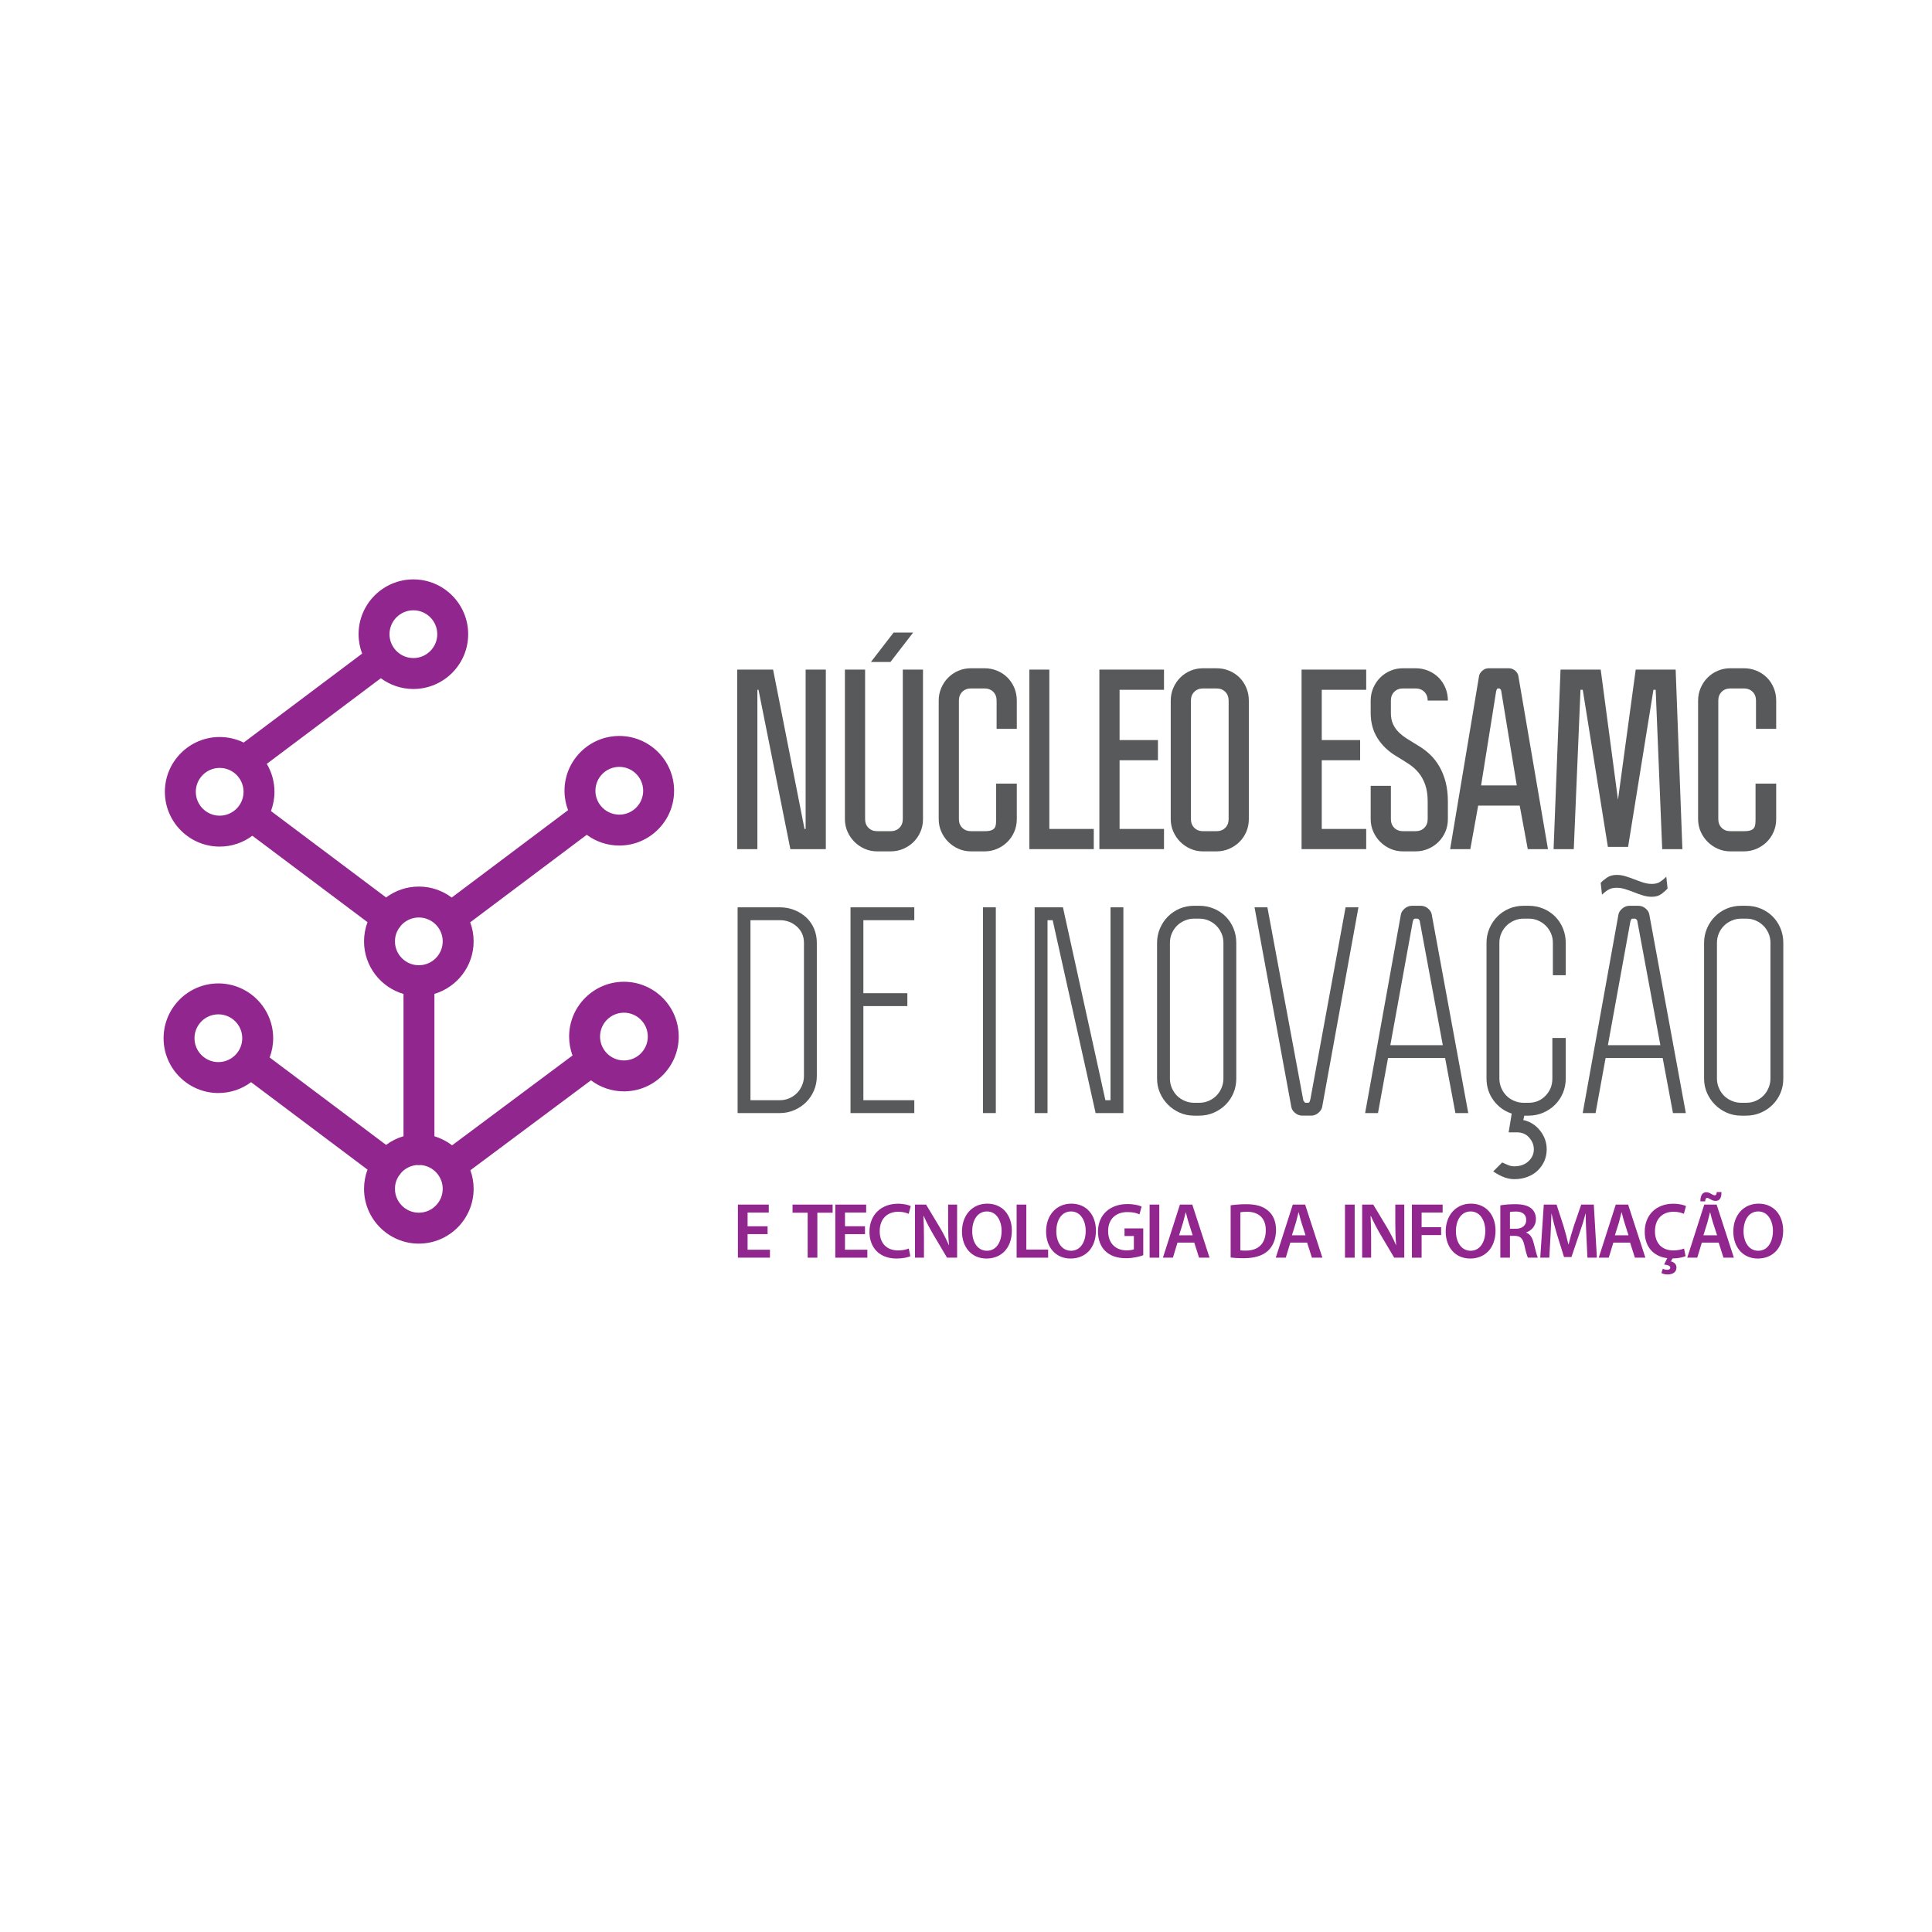 <?xml version="1.0" encoding="UTF-8" standalone="no"?>
<svg
   xmlns:dc="http://purl.org/dc/elements/1.1/"
   xmlns:cc="http://creativecommons.org/ns#"
   xmlns:rdf="http://www.w3.org/1999/02/22-rdf-syntax-ns#"
   xmlns:svg="http://www.w3.org/2000/svg"
   xmlns="http://www.w3.org/2000/svg"
   viewBox="0 0 755.907 755.907"
   height="755.907"
   width="755.907"
   xml:space="preserve"
   id="svg2"
   version="1.1"><defs
     id="defs6"><clipPath
       id="clipPath18"
       clipPathUnits="userSpaceOnUse"><path
         id="path16"
         d="M 0,566.93 H 566.93 V 0 H 0 Z" /></clipPath></defs><g
     transform="matrix(1.333,0,0,-1.333,0,755.907)"
     id="g10"><g
       id="g12"><g
         clip-path="url(#clipPath18)"
         id="g14"><g
           transform="translate(183.132,278.908)"
           id="g20"><path
             id="path22"
             style="fill:#91268f;fill-opacity:1;fill-rule:nonzero;stroke:none"
             d="m 0,0 c -8.869,0 -16.084,-7.215 -16.084,-16.084 0,-1.953 0.351,-3.826 0.991,-5.559 l -35.342,-26.36 c -1.536,1.177 -3.289,2.083 -5.187,2.648 v 41.798 c 6.646,1.976 11.508,8.138 11.508,15.417 0,1.965 -0.356,3.849 -1.005,5.592 l 34.203,25.684 c 2.673,-1.981 5.98,-3.156 9.556,-3.156 8.868,0 16.084,7.215 16.084,16.084 0,8.868 -7.216,16.084 -16.084,16.084 -8.869,0 -16.084,-7.216 -16.084,-16.084 0,-2.006 0.372,-3.924 1.045,-5.696 L -50.552,24.721 c -2.689,2.022 -6.03,3.222 -9.646,3.222 -3.599,0 -6.927,-1.188 -9.61,-3.194 l -33.79,25.359 c 0.662,1.759 1.028,3.663 1.028,5.651 0,2.993 -0.825,5.797 -2.255,8.2 l 33.47,25.135 c 2.674,-1.983 5.98,-3.157 9.557,-3.157 8.868,0 16.084,7.215 16.084,16.084 0,8.869 -7.216,16.084 -16.084,16.084 -8.869,0 -16.084,-7.215 -16.084,-16.084 0,-2.005 0.372,-3.924 1.045,-5.696 l -34.772,-26.111 c -2.129,1.042 -4.52,1.629 -7.046,1.629 -8.868,0 -16.083,-7.215 -16.083,-16.084 0,-8.869 7.215,-16.084 16.083,-16.084 3.594,0 6.916,1.185 9.597,3.185 L -75.26,17.495 c -0.659,-1.755 -1.022,-3.653 -1.022,-5.635 0,-7.307 4.9,-13.488 11.585,-15.439 v -41.755 c -1.864,-0.544 -3.591,-1.413 -5.109,-2.548 l -34.173,25.661 c 0.662,1.76 1.027,3.664 1.027,5.654 0,8.867 -7.215,16.083 -16.084,16.083 -8.868,0 -16.084,-7.216 -16.084,-16.083 0,-8.87 7.216,-16.086 16.084,-16.086 3.594,0 6.915,1.185 9.596,3.184 l 34.18,-25.667 c -0.659,-1.755 -1.022,-3.654 -1.022,-5.636 0,-8.87 7.215,-16.084 16.084,-16.084 8.869,0 16.084,7.214 16.084,16.084 0,1.913 -0.338,3.749 -0.954,5.452 l 35.393,26.397 c 2.694,-2.036 6.046,-3.245 9.675,-3.245 8.869,0 16.084,7.215 16.084,16.084 C 16.084,-7.215 8.869,0 0,0 m -1.36,63.073 c 3.865,0 7.009,-3.144 7.009,-7.009 0,-3.865 -3.144,-7.009 -7.009,-7.009 -2.215,0 -4.191,1.033 -5.476,2.642 -0.028,0.039 -0.051,0.079 -0.08,0.118 -0.038,0.05 -0.08,0.095 -0.12,0.144 -0.838,1.155 -1.333,2.572 -1.333,4.105 0,3.865 3.144,7.009 7.009,7.009 m -60.438,45.957 c 3.865,0 7.009,-3.144 7.009,-7.009 0,-3.864 -3.144,-7.009 -7.009,-7.009 -2.214,0 -4.189,1.032 -5.474,2.639 -0.028,0.04 -0.052,0.082 -0.082,0.121 -0.039,0.052 -0.082,0.098 -0.122,0.147 -0.836,1.154 -1.331,2.571 -1.331,4.102 0,3.865 3.144,7.009 7.009,7.009 m -63.865,-53.271 c 0,3.865 3.144,7.009 7.008,7.009 1.652,0 3.172,-0.576 4.371,-1.536 0.03,-0.025 0.061,-0.048 0.091,-0.072 1.555,-1.286 2.548,-3.23 2.548,-5.401 0,-3.865 -3.145,-7.009 -7.01,-7.009 -3.864,0 -7.008,3.144 -7.008,7.009 M -67.207,11.86 c 0,1.377 0.401,2.661 1.09,3.745 0.128,0.134 0.25,0.276 0.364,0.428 0.11,0.146 0.207,0.298 0.296,0.453 1.286,1.459 3.166,2.382 5.259,2.382 3.865,0 7.009,-3.144 7.009,-7.008 0,-3.865 -3.144,-7.009 -7.009,-7.009 -3.865,0 -7.009,3.144 -7.009,7.009 m -58.838,-28.427 c 0,3.864 3.145,7.007 7.009,7.007 3.865,0 7.009,-3.143 7.009,-7.007 0,-3.866 -3.144,-7.011 -7.009,-7.011 -3.864,0 -7.009,3.145 -7.009,7.011 m 65.847,-51.215 c -3.865,0 -7.009,3.144 -7.009,7.01 0,1.376 0.401,2.662 1.09,3.747 0.128,0.131 0.25,0.273 0.364,0.425 0.109,0.146 0.206,0.298 0.296,0.454 1.161,1.318 2.81,2.198 4.662,2.355 0.208,-0.029 0.419,-0.05 0.635,-0.05 0.208,0 0.41,0.019 0.61,0.046 3.562,-0.328 6.361,-3.332 6.361,-6.977 0,-3.866 -3.144,-7.01 -7.009,-7.01 M 0,-23.093 c -3.865,0 -7.009,3.144 -7.009,7.009 0,3.865 3.144,7.009 7.009,7.009 3.865,0 7.009,-3.144 7.009,-7.009 0,-3.865 -3.144,-7.009 -7.009,-7.009" /></g><g
           transform="translate(225.3,204.835)"
           id="g24"><path
             id="path26"
             style="fill:#91268f;fill-opacity:1;fill-rule:nonzero;stroke:none"
             d="M 0,0 H -5.872 V -4.576 H 0.693 V -6.911 H -8.714 V 8.669 H 0.347 V 6.334 H -5.872 V 2.312 l 5.872,0 z" /></g><g
           transform="translate(237.062,211.122)"
           id="g28"><path
             id="path30"
             style="fill:#91268f;fill-opacity:1;fill-rule:nonzero;stroke:none"
             d="M 0,0 H -4.438 V 2.382 H 7.328 V 0 H 2.844 V -13.198 H 0 Z" /></g><g
           transform="translate(253.888,204.835)"
           id="g32"><path
             id="path34"
             style="fill:#91268f;fill-opacity:1;fill-rule:nonzero;stroke:none"
             d="M 0,0 H -5.872 V -4.576 H 0.693 V -6.911 H -8.715 V 8.669 H 0.347 V 6.334 H -5.872 V 2.312 l 5.872,0 z" /></g><g
           transform="translate(267.201,198.364)"
           id="g36"><path
             id="path38"
             style="fill:#91268f;fill-opacity:1;fill-rule:nonzero;stroke:none"
             d="m 0,0 c -0.671,-0.323 -2.15,-0.693 -4.045,-0.693 -4.947,0 -7.953,3.096 -7.953,7.858 0,5.133 3.583,8.23 8.346,8.23 1.872,0 3.189,-0.394 3.767,-0.694 l -0.601,-2.265 c -0.74,0.324 -1.78,0.601 -3.051,0.601 -3.167,0 -5.455,-1.987 -5.455,-5.732 0,-3.446 1.988,-5.618 5.432,-5.618 1.133,0 2.334,0.232 3.097,0.555 z" /></g><g
           transform="translate(268.561,197.924)"
           id="g40"><path
             id="path42"
             style="fill:#91268f;fill-opacity:1;fill-rule:nonzero;stroke:none"
             d="M 0,0 V 15.58 H 3.259 L 7.282,8.899 C 8.299,7.167 9.224,5.362 9.939,3.675 H 9.986 C 9.778,5.755 9.732,7.767 9.732,10.148 v 5.432 h 2.635 L 12.367,0 H 9.408 L 5.34,6.864 C 4.346,8.576 3.329,10.472 2.566,12.229 L 2.474,12.205 C 2.589,10.193 2.636,8.137 2.636,5.571 V 0 Z" /></g><g
           transform="translate(296.99,205.876)"
           id="g44"><path
             id="path46"
             style="fill:#91268f;fill-opacity:1;fill-rule:nonzero;stroke:none"
             d="m 0,0 c 0,-5.224 -3.167,-8.206 -7.442,-8.206 -4.416,0 -7.19,3.375 -7.19,7.928 0,4.808 3.028,8.183 7.42,8.183 C -2.682,7.905 0,4.46 0,0 m -11.627,-0.208 c 0,-3.189 1.595,-5.71 4.322,-5.71 2.751,0 4.301,2.566 4.301,5.826 0,2.935 -1.457,5.709 -4.301,5.709 -2.82,0 -4.322,-2.612 -4.322,-5.825" /></g><g
           transform="translate(298.397,213.504)"
           id="g48"><path
             id="path50"
             style="fill:#91268f;fill-opacity:1;fill-rule:nonzero;stroke:none"
             d="M 0,0 H 2.844 V -13.199 H 9.246 V -15.58 H 0 Z" /></g><g
           transform="translate(321.673,205.876)"
           id="g52"><path
             id="path54"
             style="fill:#91268f;fill-opacity:1;fill-rule:nonzero;stroke:none"
             d="m 0,0 c 0,-5.224 -3.167,-8.206 -7.442,-8.206 -4.416,0 -7.19,3.375 -7.19,7.928 0,4.808 3.028,8.183 7.42,8.183 C -2.681,7.905 0,4.46 0,0 m -11.627,-0.208 c 0,-3.189 1.595,-5.71 4.322,-5.71 2.751,0 4.301,2.566 4.301,5.826 0,2.935 -1.457,5.709 -4.301,5.709 -2.82,0 -4.322,-2.612 -4.322,-5.825" /></g><g
           transform="translate(335.562,198.641)"
           id="g56"><path
             id="path58"
             style="fill:#91268f;fill-opacity:1;fill-rule:nonzero;stroke:none"
             d="m 0,0 c -0.994,-0.37 -2.935,-0.879 -4.993,-0.879 -2.635,0 -4.646,0.671 -6.124,2.081 -1.388,1.318 -2.173,3.375 -2.173,5.732 0.022,4.948 3.513,8.09 8.667,8.09 1.919,0 3.421,-0.391 4.138,-0.739 l -0.623,-2.288 c -0.857,0.393 -1.897,0.671 -3.538,0.671 -3.329,0 -5.663,-1.965 -5.663,-5.595 0,-3.536 2.172,-5.64 5.408,-5.64 1.04,0 1.78,0.138 2.15,0.3 v 3.908 h -2.75 V 7.883 H 0 Z" /></g><path
           id="path60"
           style="fill:#91268f;fill-opacity:1;fill-rule:nonzero;stroke:none"
           d="m 340.273,197.924 h -2.843 v 15.58 h 2.843 z" /><g
           transform="translate(345.612,202.339)"
           id="g62"><path
             id="path64"
             style="fill:#91268f;fill-opacity:1;fill-rule:nonzero;stroke:none"
             d="m 0,0 -1.341,-4.415 h -2.934 l 4.991,15.58 h 3.63 L 9.408,-4.415 H 6.334 L 4.924,0 Z M 4.461,2.149 3.235,5.986 C 2.936,6.935 2.683,7.997 2.449,8.899 H 2.404 C 2.173,7.997 1.919,6.91 1.665,5.986 L 0.463,2.149 Z" /></g><g
           transform="translate(361.215,213.295)"
           id="g66"><path
             id="path68"
             style="fill:#91268f;fill-opacity:1;fill-rule:nonzero;stroke:none"
             d="m 0,0 c 1.271,0.186 2.843,0.325 4.53,0.325 2.913,0 4.901,-0.601 6.334,-1.804 1.526,-1.224 2.451,-3.097 2.451,-5.732 0,-2.798 -0.948,-4.854 -2.427,-6.194 -1.55,-1.411 -4.023,-2.128 -7.051,-2.128 -1.641,0 -2.889,0.093 -3.837,0.209 z m 2.843,-13.222 c 0.393,-0.069 0.994,-0.069 1.572,-0.069 3.698,-0.023 5.895,2.035 5.895,5.986 0.023,3.422 -1.966,5.411 -5.525,5.411 -0.902,0 -1.525,-0.07 -1.942,-0.163 z" /></g><g
           transform="translate(378.733,202.339)"
           id="g70"><path
             id="path72"
             style="fill:#91268f;fill-opacity:1;fill-rule:nonzero;stroke:none"
             d="m 0,0 -1.341,-4.415 h -2.934 l 4.991,15.58 h 3.63 L 9.409,-4.415 H 6.334 L 4.924,0 Z M 4.461,2.149 3.236,5.986 C 2.936,6.935 2.683,7.997 2.45,8.899 H 2.404 C 2.173,7.997 1.919,6.91 1.665,5.986 L 0.463,2.149 Z" /></g><path
           id="path74"
           style="fill:#91268f;fill-opacity:1;fill-rule:nonzero;stroke:none"
           d="m 397.617,197.924 h -2.843 v 15.58 h 2.843 z" /><g
           transform="translate(399.813,197.924)"
           id="g76"><path
             id="path78"
             style="fill:#91268f;fill-opacity:1;fill-rule:nonzero;stroke:none"
             d="M 0,0 V 15.58 H 3.259 L 7.28,8.899 C 8.297,7.167 9.223,5.362 9.939,3.675 H 9.985 C 9.776,5.755 9.73,7.767 9.73,10.148 v 5.432 h 2.636 V 0 H 9.407 L 5.338,6.864 C 4.346,8.576 3.328,10.472 2.565,12.229 L 2.473,12.205 C 2.588,10.193 2.635,8.137 2.635,5.571 V 0 Z" /></g><g
           transform="translate(414.419,213.504)"
           id="g80"><path
             id="path82"
             style="fill:#91268f;fill-opacity:1;fill-rule:nonzero;stroke:none"
             d="M 0,0 H 9.015 V -2.335 H 2.843 V -6.634 H 8.575 V -8.945 H 2.843 V -15.58 H 0 Z" /></g><g
           transform="translate(438.963,205.876)"
           id="g84"><path
             id="path86"
             style="fill:#91268f;fill-opacity:1;fill-rule:nonzero;stroke:none"
             d="m 0,0 c 0,-5.224 -3.167,-8.206 -7.443,-8.206 -4.415,0 -7.189,3.375 -7.189,7.928 0,4.808 3.029,8.183 7.421,8.183 C -2.682,7.905 0,4.46 0,0 m -11.627,-0.208 c 0,-3.189 1.595,-5.71 4.323,-5.71 2.751,0 4.299,2.566 4.299,5.826 0,2.935 -1.456,5.709 -4.299,5.709 -2.819,0 -4.323,-2.612 -4.323,-5.825" /></g><g
           transform="translate(440.372,213.274)"
           id="g88"><path
             id="path90"
             style="fill:#91268f;fill-opacity:1;fill-rule:nonzero;stroke:none"
             d="m 0,0 c 1.086,0.208 2.657,0.347 4.299,0.347 2.242,0 3.745,-0.37 4.807,-1.249 0.857,-0.716 1.341,-1.803 1.341,-3.145 0,-2.01 -1.364,-3.373 -2.843,-3.883 v -0.069 c 1.132,-0.416 1.803,-1.502 2.172,-3.006 0.51,-1.941 0.926,-3.744 1.226,-4.345 H 8.091 c -0.234,0.462 -0.626,1.734 -1.042,3.676 -0.462,2.034 -1.178,2.682 -2.796,2.728 H 2.819 v -6.404 l -2.819,0 z m 2.819,-6.866 h 1.687 c 1.919,0 3.098,1.017 3.098,2.565 0,1.689 -1.179,2.496 -3.028,2.496 -0.901,0 -1.479,-0.068 -1.757,-0.137 z" /></g><g
           transform="translate(465.634,204.282)"
           id="g92"><path
             id="path94"
             style="fill:#91268f;fill-opacity:1;fill-rule:nonzero;stroke:none"
             d="M 0,0 C -0.093,2.01 -0.208,4.438 -0.185,6.541 H -0.254 C -0.764,4.645 -1.409,2.542 -2.103,0.577 l -2.289,-6.75 h -2.173 l -2.081,6.657 c -0.6,1.989 -1.155,4.115 -1.571,6.057 h -0.046 c -0.07,-2.034 -0.162,-4.508 -0.277,-6.634 l -0.348,-6.264 h -2.658 l 1.04,15.58 h 3.745 l 2.034,-6.264 c 0.555,-1.826 1.04,-3.676 1.433,-5.41 h 0.069 c 0.417,1.687 0.95,3.607 1.55,5.432 l 2.15,6.242 H 2.173 L 3.075,-6.357 H 0.301 Z" /></g><g
           transform="translate(473.535,202.339)"
           id="g96"><path
             id="path98"
             style="fill:#91268f;fill-opacity:1;fill-rule:nonzero;stroke:none"
             d="m 0,0 -1.341,-4.415 h -2.935 l 4.992,15.58 h 3.63 L 9.408,-4.415 H 6.333 L 4.924,0 Z M 4.461,2.149 3.235,5.986 C 2.935,6.935 2.682,7.997 2.45,8.899 H 2.404 C 2.173,7.997 1.918,6.91 1.664,5.986 L 0.463,2.149 Z" /></g><g
           transform="translate(494.752,198.387)"
           id="g100"><path
             id="path102"
             style="fill:#91268f;fill-opacity:1;fill-rule:nonzero;stroke:none"
             d="M 0,0 C -0.647,-0.323 -2.011,-0.67 -3.837,-0.693 L -4.322,-1.55 c 0.855,-0.185 1.641,-0.786 1.641,-1.803 0,-1.501 -1.318,-2.035 -2.59,-2.035 -0.647,0 -1.34,0.141 -1.826,0.417 l 0.416,1.272 c 0.325,-0.209 0.832,-0.323 1.272,-0.323 0.485,0 0.902,0.184 0.902,0.647 0,0.509 -0.625,0.786 -1.805,0.9 l 0.925,1.872 c -4.136,0.51 -6.61,3.399 -6.61,7.745 0,5.132 3.583,8.229 8.345,8.229 1.872,0 3.191,-0.392 3.768,-0.693 l -0.625,-2.266 c -0.716,0.323 -1.757,0.603 -3.027,0.603 -3.168,0 -5.455,-1.99 -5.455,-5.734 0,-3.445 1.986,-5.618 5.408,-5.618 1.155,0 2.358,0.233 3.122,0.556 z" /></g><g
           transform="translate(499.511,202.339)"
           id="g104"><path
             id="path106"
             style="fill:#91268f;fill-opacity:1;fill-rule:nonzero;stroke:none"
             d="m 0,0 -1.341,-4.415 h -2.935 l 4.992,15.58 h 3.63 L 9.408,-4.415 H 6.357 L 4.947,0 Z m -0.417,12.112 c -0.046,1.711 0.626,2.682 1.688,2.682 0.579,0 0.995,-0.207 1.434,-0.462 0.393,-0.23 0.739,-0.438 1.064,-0.438 0.369,0 0.553,0.183 0.623,0.947 h 1.364 c 0.046,-1.78 -0.555,-2.59 -1.711,-2.59 -0.555,0 -1.017,0.185 -1.455,0.439 -0.441,0.231 -0.718,0.44 -1.041,0.44 -0.323,0 -0.532,-0.369 -0.579,-1.018 z M 4.484,2.149 3.235,5.986 C 2.936,6.935 2.682,7.997 2.449,8.899 H 2.404 C 2.173,7.997 1.919,6.91 1.664,5.986 L 0.463,2.149 Z" /></g><g
           transform="translate(523.386,205.876)"
           id="g108"><path
             id="path110"
             style="fill:#91268f;fill-opacity:1;fill-rule:nonzero;stroke:none"
             d="m 0,0 c 0,-5.224 -3.166,-8.206 -7.443,-8.206 -4.415,0 -7.189,3.375 -7.189,7.928 0,4.808 3.029,8.183 7.421,8.183 C -2.682,7.905 0,4.46 0,0 m -11.627,-0.208 c 0,-3.189 1.595,-5.71 4.323,-5.71 2.749,0 4.299,2.566 4.299,5.826 0,2.935 -1.456,5.709 -4.299,5.709 -2.819,0 -4.323,-2.612 -4.323,-5.825" /></g><g
           transform="translate(231.986,317.838)"
           id="g112"><path
             id="path114"
             style="fill:#58595b;fill-opacity:1;fill-rule:nonzero;stroke:none"
             d="M 0,0 -9.353,46.767 H -9.682 V 0 h -5.929 V 52.695 H -5.072 L 4.15,5.928 h 0.329 v 46.767 h 5.929 L 10.408,0 Z" /></g><g
           transform="translate(264.986,370.534)"
           id="g116"><path
             id="path118"
             style="fill:#58595b;fill-opacity:1;fill-rule:nonzero;stroke:none"
             d="m 0,0 h 5.928 v -43.869 c 0,-1.318 -0.242,-2.548 -0.724,-3.688 C 4.72,-48.699 4.051,-49.698 3.195,-50.555 2.339,-51.41 1.328,-52.092 0.165,-52.596 -1,-53.101 -2.24,-53.353 -3.557,-53.353 h -3.952 c -1.318,0 -2.547,0.252 -3.689,0.757 -1.142,0.504 -2.14,1.186 -2.997,2.041 -0.856,0.857 -1.538,1.856 -2.042,2.998 -0.505,1.14 -0.757,2.37 -0.757,3.688 V 0 h 5.928 v -43.869 c 0,-1.053 0.329,-1.91 0.988,-2.568 0.659,-0.66 1.515,-0.988 2.569,-0.988 h 3.952 c 1.054,0 1.91,0.328 2.569,0.988 0.659,0.658 0.988,1.515 0.988,2.568 z m -3.623,2.239 h -5.73 l 6.653,8.629 h 5.73 z" /></g><g
           transform="translate(292.519,337.072)"
           id="g120"><path
             id="path122"
             style="fill:#58595b;fill-opacity:1;fill-rule:nonzero;stroke:none"
             d="m 0,0 h 5.928 v -10.408 c 0,-1.317 -0.242,-2.547 -0.726,-3.688 C 4.72,-15.238 4.051,-16.236 3.193,-17.093 2.338,-17.949 1.326,-18.63 0.163,-19.134 -1,-19.639 -2.24,-19.892 -3.558,-19.892 H -7.51 c -1.318,0 -2.547,0.253 -3.688,0.758 -1.142,0.504 -2.141,1.185 -2.997,2.041 -0.857,0.857 -1.538,1.855 -2.042,2.997 -0.506,1.141 -0.758,2.371 -0.758,3.688 v 34.779 c 0,1.318 0.252,2.558 0.758,3.721 0.504,1.163 1.185,2.175 2.042,3.03 0.856,0.857 1.855,1.526 2.997,2.01 1.141,0.483 2.37,0.725 3.688,0.725 h 3.952 c 1.318,0 2.558,-0.242 3.721,-0.725 1.163,-0.484 2.175,-1.153 3.03,-2.01 0.858,-0.855 1.527,-1.867 2.009,-3.03 0.484,-1.163 0.726,-2.403 0.726,-3.721 v -8.3 H 0 v 8.3 c 0,1.054 -0.33,1.91 -0.988,2.569 -0.659,0.659 -1.517,0.989 -2.57,0.989 H -7.51 c -1.053,0 -1.909,-0.33 -2.569,-0.989 -0.658,-0.659 -0.987,-1.515 -0.987,-2.569 v -34.779 c 0,-1.053 0.329,-1.91 0.987,-2.568 0.66,-0.659 1.516,-0.988 2.569,-0.988 h 3.952 c 0.878,0 1.547,0.088 2.009,0.263 0.461,0.176 0.791,0.418 0.988,0.725 0.199,0.306 0.319,0.68 0.363,1.12 0.044,0.438 0.065,0.922 0.065,1.448 l 0,10.408 z" /></g><g
           transform="translate(307.996,323.766)"
           id="g124"><path
             id="path126"
             style="fill:#58595b;fill-opacity:1;fill-rule:nonzero;stroke:none"
             d="M 0,0 H 13.042 V -5.928 H -5.863 V 46.767 H 0 Z" /></g><g
           transform="translate(328.612,364.605)"
           id="g128"><path
             id="path130"
             style="fill:#58595b;fill-opacity:1;fill-rule:nonzero;stroke:none"
             d="m 0,0 v -14.755 h 11.263 v -5.928 H 0 v -20.156 h 13.041 v -5.928 H -5.929 V 5.928 h 18.97 V 0 Z" /></g><g
           transform="translate(366.551,326.664)"
           id="g132"><path
             id="path134"
             style="fill:#58595b;fill-opacity:1;fill-rule:nonzero;stroke:none"
             d="M 0,0 C 0,-1.318 -0.24,-2.547 -0.723,-3.688 -1.207,-4.83 -1.876,-5.829 -2.732,-6.686 -3.589,-7.541 -4.6,-8.223 -5.763,-8.727 -6.928,-9.232 -8.168,-9.484 -9.483,-9.484 h -3.953 c -1.318,0 -2.547,0.252 -3.69,0.757 -1.142,0.504 -2.14,1.186 -2.996,2.041 -0.857,0.857 -1.538,1.856 -2.042,2.998 -0.505,1.141 -0.758,2.37 -0.758,3.688 v 34.779 c 0,1.317 0.253,2.558 0.758,3.721 0.504,1.163 1.185,2.174 2.042,3.03 0.856,0.857 1.854,1.525 2.996,2.009 1.143,0.483 2.372,0.725 3.69,0.725 h 3.953 c 1.315,0 2.555,-0.242 3.72,-0.725 1.163,-0.484 2.174,-1.152 3.031,-2.009 0.856,-0.856 1.525,-1.867 2.009,-3.03 C -0.24,37.337 0,36.096 0,34.779 Z m -5.928,34.779 c 0,1.053 -0.328,1.91 -0.988,2.568 -0.657,0.66 -1.515,0.989 -2.567,0.989 h -3.953 c -1.054,0 -1.91,-0.329 -2.57,-0.989 -0.658,-0.658 -0.988,-1.515 -0.988,-2.568 V 0 c 0,-1.053 0.33,-1.91 0.988,-2.568 0.66,-0.66 1.516,-0.988 2.57,-0.988 h 3.953 c 1.052,0 1.91,0.328 2.567,0.988 0.66,0.658 0.988,1.515 0.988,2.568 z" /></g><g
           transform="translate(387.958,364.605)"
           id="g136"><path
             id="path138"
             style="fill:#58595b;fill-opacity:1;fill-rule:nonzero;stroke:none"
             d="m 0,0 v -14.755 h 11.263 v -5.928 H 0 v -20.156 h 13.043 v -5.928 H -5.928 V 5.928 H 13.043 V 0 Z" /></g><g
           transform="translate(424.977,326.664)"
           id="g140"><path
             id="path142"
             style="fill:#58595b;fill-opacity:1;fill-rule:nonzero;stroke:none"
             d="M 0,0 C 0,-1.318 -0.242,-2.547 -0.725,-3.688 -1.209,-4.83 -1.878,-5.829 -2.733,-6.686 -3.59,-7.541 -4.601,-8.223 -5.764,-8.727 -6.928,-9.232 -8.168,-9.484 -9.485,-9.484 h -3.69 c -1.317,0 -2.547,0.252 -3.688,0.757 -1.142,0.504 -2.14,1.186 -2.997,2.041 -0.856,0.857 -1.537,1.856 -2.04,2.998 -0.508,1.141 -0.759,2.37 -0.759,3.688 v 9.75 h 5.929 V 0 c 0,-1.053 0.328,-1.91 0.987,-2.568 0.658,-0.66 1.515,-0.988 2.568,-0.988 h 3.69 c 1.053,0 1.91,0.328 2.568,0.988 0.659,0.658 0.988,1.515 0.988,2.568 v 5.072 c 0,1.976 -0.241,3.645 -0.724,5.006 -0.484,1.361 -1.131,2.537 -1.944,3.525 -0.812,0.987 -1.79,1.853 -2.931,2.6 -1.142,0.748 -2.369,1.516 -3.688,2.307 -2.329,1.404 -4.15,3.161 -5.467,5.269 -1.318,2.107 -1.976,4.567 -1.976,7.377 v 3.623 c 0,1.317 0.251,2.558 0.759,3.721 0.503,1.163 1.184,2.174 2.04,3.03 0.857,0.857 1.855,1.525 2.997,2.009 1.141,0.483 2.371,0.725 3.688,0.725 h 3.69 c 1.317,0 2.557,-0.242 3.721,-0.725 1.163,-0.484 2.174,-1.152 3.031,-2.009 0.855,-0.856 1.524,-1.867 2.008,-3.03 C -0.242,37.337 0,36.096 0,34.779 h -5.929 c 0,1.053 -0.329,1.91 -0.988,2.568 -0.658,0.66 -1.515,0.989 -2.568,0.989 h -3.69 c -1.053,0 -1.91,-0.329 -2.568,-0.989 -0.659,-0.658 -0.987,-1.515 -0.987,-2.568 v -3.623 c 0,-1.23 0.197,-2.295 0.592,-3.195 0.395,-0.9 0.955,-1.712 1.68,-2.437 0.723,-0.724 1.58,-1.395 2.568,-2.008 0.988,-0.617 2.053,-1.275 3.195,-1.977 1.273,-0.747 2.437,-1.625 3.49,-2.634 1.056,-1.011 1.966,-2.185 2.735,-3.525 0.767,-1.339 1.371,-2.854 1.811,-4.545 C -0.221,9.145 0,7.223 0,5.072 Z" /></g><g
           transform="translate(448.425,317.838)"
           id="g144"><path
             id="path146"
             style="fill:#58595b;fill-opacity:1;fill-rule:nonzero;stroke:none"
             d="M 0,0 -2.371,12.778 H -14.557 L -16.862,0 h -5.929 l 8.498,50.85 c 0.087,0.528 0.404,1.031 0.955,1.515 0.548,0.483 1.175,0.725 1.877,0.725 h 5.862 c 0.702,0 1.328,-0.23 1.877,-0.692 0.549,-0.46 0.867,-0.977 0.955,-1.548 L 5.928,0 Z m -7.773,46.305 c 0,0.176 -0.044,0.33 -0.131,0.462 -0.176,0.263 -0.352,0.395 -0.528,0.395 h -0.196 c -0.266,0 -0.429,-0.111 -0.495,-0.329 -0.065,-0.22 -0.122,-0.396 -0.165,-0.528 l -4.413,-27.599 h 10.472 z" /></g><g
           transform="translate(491.832,370.534)"
           id="g148"><path
             id="path150"
             style="fill:#58595b;fill-opacity:1;fill-rule:nonzero;stroke:none"
             d="m 0,0 1.976,-52.695 h -5.928 l -1.91,46.767 h -0.659 l -7.444,-46.109 h -5.929 l -7.376,46.109 h -0.66 l -1.974,-46.767 h -5.928 L -33.791,0 h 11.79 L -16.929,-38.204 -11.726,0 Z" /></g><g
           transform="translate(515.411,337.072)"
           id="g152"><path
             id="path154"
             style="fill:#58595b;fill-opacity:1;fill-rule:nonzero;stroke:none"
             d="m 0,0 h 5.929 v -10.408 c 0,-1.317 -0.242,-2.547 -0.725,-3.688 -0.483,-1.142 -1.151,-2.14 -2.009,-2.997 -0.855,-0.856 -1.867,-1.537 -3.03,-2.041 -1.165,-0.505 -2.404,-0.758 -3.721,-0.758 h -3.953 c -1.316,0 -2.547,0.253 -3.688,0.758 -1.143,0.504 -2.141,1.185 -2.996,2.041 -0.858,0.857 -1.538,1.855 -2.042,2.997 -0.505,1.141 -0.758,2.371 -0.758,3.688 v 34.779 c 0,1.318 0.253,2.558 0.758,3.721 0.504,1.163 1.184,2.175 2.042,3.03 0.855,0.857 1.853,1.526 2.996,2.01 1.141,0.483 2.372,0.725 3.688,0.725 h 3.953 c 1.317,0 2.556,-0.242 3.721,-0.725 1.163,-0.484 2.175,-1.153 3.03,-2.01 0.858,-0.855 1.526,-1.867 2.009,-3.03 0.483,-1.163 0.725,-2.403 0.725,-3.721 v -8.3 H 0 v 8.3 c 0,1.054 -0.327,1.91 -0.987,2.569 -0.659,0.659 -1.516,0.989 -2.569,0.989 h -3.953 c -1.054,0 -1.91,-0.33 -2.568,-0.989 -0.658,-0.659 -0.988,-1.515 -0.988,-2.569 v -34.779 c 0,-1.053 0.33,-1.91 0.988,-2.568 0.658,-0.659 1.514,-0.988 2.568,-0.988 h 3.953 c 0.878,0 1.548,0.088 2.008,0.263 0.462,0.176 0.79,0.418 0.988,0.725 0.199,0.306 0.319,0.68 0.364,1.12 0.043,0.438 0.065,0.922 0.065,1.448 l 0,10.408 z" /></g><g
           transform="translate(216.5,300.76)"
           id="g156"><path
             id="path158"
             style="fill:#58595b;fill-opacity:1;fill-rule:nonzero;stroke:none"
             d="m 0,0 h 12.38 c 1.51,0 2.931,-0.264 4.265,-0.793 1.333,-0.528 2.491,-1.245 3.472,-2.152 0.982,-0.905 1.748,-2 2.303,-3.283 0.553,-1.283 0.83,-2.68 0.83,-4.19 V -49.52 c 0,-1.51 -0.277,-2.92 -0.83,-4.228 -0.555,-1.309 -1.321,-2.453 -2.303,-3.435 -0.981,-0.981 -2.139,-1.762 -3.472,-2.339 -1.334,-0.579 -2.755,-0.869 -4.265,-0.869 H 0 Z m 3.775,-3.774 v -52.842 h 8.605 c 1.006,0 1.936,0.188 2.793,0.566 0.855,0.377 1.597,0.88 2.227,1.51 0.629,0.628 1.132,1.383 1.51,2.265 0.377,0.879 0.566,1.798 0.566,2.755 v 39.102 c 0,1.913 -0.692,3.497 -2.076,4.756 -1.385,1.257 -3.058,1.888 -5.02,1.888 z" /></g><g
           transform="translate(253.414,296.985)"
           id="g160"><path
             id="path162"
             style="fill:#58595b;fill-opacity:1;fill-rule:nonzero;stroke:none"
             d="m 0,0 v -21.439 h 12.908 v -3.775 H 0 v -27.628 h 14.946 v -3.774 H -3.775 V 3.774 H 14.946 V 0 Z" /></g><path
           id="path164"
           style="fill:#58595b;fill-opacity:1;fill-rule:nonzero;stroke:none"
           d="m 292.288,240.369 h -3.775 v 60.391 h 3.775 z" /><g
           transform="translate(321.578,240.369)"
           id="g166"><path
             id="path168"
             style="fill:#58595b;fill-opacity:1;fill-rule:nonzero;stroke:none"
             d="m 0,0 -12.606,56.616 h -1.51 V 0 h -3.776 v 60.391 h 8.305 L 2.869,3.773 h 1.51 V 60.391 H 8.151 V 0 Z" /></g><g
           transform="translate(362.867,250.485)"
           id="g170"><path
             id="path172"
             style="fill:#58595b;fill-opacity:1;fill-rule:nonzero;stroke:none"
             d="m 0,0 c 0,-1.51 -0.276,-2.92 -0.829,-4.229 -0.556,-1.308 -1.322,-2.453 -2.303,-3.434 -0.981,-0.981 -2.139,-1.762 -3.472,-2.339 -1.335,-0.578 -2.756,-0.869 -4.265,-0.869 h -1.51 c -1.511,0 -2.919,0.291 -4.227,0.869 -1.31,0.577 -2.454,1.358 -3.435,2.339 -0.981,0.981 -1.763,2.126 -2.34,3.434 -0.58,1.309 -0.869,2.719 -0.869,4.229 v 39.857 c 0,1.509 0.289,2.931 0.869,4.265 0.577,1.333 1.359,2.491 2.34,3.472 0.981,0.981 2.125,1.748 3.435,2.303 1.308,0.553 2.716,0.83 4.227,0.83 h 1.51 c 1.509,0 2.93,-0.277 4.265,-0.83 1.333,-0.555 2.491,-1.322 3.472,-2.303 0.981,-0.981 1.747,-2.139 2.303,-3.472 C -0.276,42.788 0,41.366 0,39.857 Z m -3.773,39.857 c 0,1.006 -0.19,1.937 -0.567,2.793 -0.379,0.855 -0.882,1.597 -1.51,2.227 -0.63,0.629 -1.373,1.133 -2.226,1.509 -0.858,0.379 -1.787,0.567 -2.793,0.567 h -1.51 c -0.957,0 -1.875,-0.188 -2.757,-0.567 -0.88,-0.376 -1.635,-0.88 -2.263,-1.509 -0.63,-0.63 -1.132,-1.372 -1.51,-2.227 -0.377,-0.856 -0.568,-1.787 -0.568,-2.793 V 0 c 0,-0.958 0.191,-1.876 0.568,-2.755 0.378,-0.882 0.88,-1.637 1.51,-2.265 0.628,-0.63 1.383,-1.132 2.263,-1.51 0.882,-0.378 1.8,-0.566 2.757,-0.566 h 1.51 c 1.006,0 1.935,0.188 2.793,0.566 0.853,0.378 1.596,0.88 2.226,1.51 0.628,0.628 1.131,1.383 1.51,2.265 0.377,0.879 0.567,1.797 0.567,2.755 z" /></g><g
           transform="translate(394.949,300.76)"
           id="g174"><path
             id="path176"
             style="fill:#58595b;fill-opacity:1;fill-rule:nonzero;stroke:none"
             d="M 0,0 H 3.775 L -6.869,-58.579 c -0.102,-0.604 -0.465,-1.182 -1.095,-1.736 -0.629,-0.553 -1.347,-0.831 -2.15,-0.831 h -2.568 c -0.804,0 -1.522,0.265 -2.152,0.793 -0.629,0.529 -0.994,1.119 -1.093,1.774 L -26.722,0 h 3.775 l 10.492,-56.39 c 0,-0.15 0.05,-0.302 0.15,-0.452 0.101,-0.102 0.191,-0.215 0.265,-0.341 0.075,-0.125 0.189,-0.188 0.34,-0.188 h 0.604 c 0.301,0 0.492,0.124 0.566,0.377 0.075,0.251 0.138,0.454 0.189,0.604 z" /></g><g
           transform="translate(427.183,240.369)"
           id="g178"><path
             id="path180"
             style="fill:#58595b;fill-opacity:1;fill-rule:nonzero;stroke:none"
             d="M 0,0 -3.021,16.153 H -19.778 L -22.722,0 h -3.774 l 10.493,58.275 c 0.1,0.605 0.464,1.183 1.095,1.738 0.628,0.552 1.345,0.83 2.15,0.83 h 2.567 c 0.805,0 1.522,-0.264 2.151,-0.794 0.63,-0.528 0.993,-1.119 1.095,-1.774 L 3.774,0 Z m -19.099,19.928 h 15.4 l -6.718,36.159 c 0,0.201 -0.051,0.376 -0.152,0.529 -0.202,0.301 -0.403,0.452 -0.603,0.452 h -0.604 c -0.302,0 -0.491,-0.127 -0.567,-0.378 -0.074,-0.252 -0.138,-0.453 -0.188,-0.603 z" /></g><g
           transform="translate(440.921,225.875)"
           id="g182"><path
             id="path184"
             style="fill:#58595b;fill-opacity:1;fill-rule:nonzero;stroke:none"
             d="m 0,0 c 0.856,-0.401 1.521,-0.69 2,-0.869 0.479,-0.175 0.993,-0.264 1.548,-0.264 1.711,0 3.095,0.491 4.151,1.473 1.058,0.981 1.586,2.151 1.586,3.511 0,1.257 -0.453,2.403 -1.358,3.434 C 7.021,8.317 5.838,8.832 4.378,8.832 h -2.49 l 0.905,5.511 c -2.164,0.704 -3.938,1.987 -5.321,3.849 -1.385,1.862 -2.076,4.001 -2.076,6.417 v 39.857 c 0,1.51 0.289,2.932 0.868,4.265 0.579,1.333 1.359,2.491 2.34,3.472 0.981,0.982 2.125,1.748 3.434,2.303 1.31,0.554 2.718,0.831 4.228,0.831 h 1.509 c 1.51,0 2.931,-0.277 4.265,-0.831 1.334,-0.555 2.491,-1.321 3.474,-2.303 0.98,-0.981 1.748,-2.139 2.301,-3.472 0.554,-1.333 0.831,-2.755 0.831,-4.265 v -9.511 h -3.774 v 9.511 c 0,1.006 -0.189,1.938 -0.566,2.793 -0.378,0.856 -0.883,1.598 -1.511,2.227 -0.63,0.629 -1.372,1.133 -2.227,1.51 -0.856,0.378 -1.787,0.566 -2.793,0.566 H 6.266 C 5.31,71.562 4.392,71.374 3.511,70.996 2.63,70.619 1.875,70.115 1.246,69.486 0.616,68.857 0.114,68.115 -0.264,67.259 -0.641,66.404 -0.831,65.472 -0.831,64.466 V 24.609 c 0,-0.957 0.19,-1.876 0.567,-2.755 0.378,-0.881 0.88,-1.637 1.51,-2.265 0.629,-0.63 1.384,-1.133 2.265,-1.509 0.881,-0.379 1.799,-0.566 2.755,-0.566 h 1.509 c 1.963,0 3.612,0.69 4.945,2.075 1.334,1.384 2.001,3.057 2.001,5.02 v 11.927 h 3.925 V 24.609 c 0,-1.508 -0.277,-2.92 -0.831,-4.228 -0.553,-1.308 -1.321,-2.453 -2.301,-3.434 -0.983,-0.982 -2.14,-1.762 -3.474,-2.34 C 10.706,14.029 9.285,13.739 7.775,13.739 H 6.492 L 6.19,12.455 c 2.012,-0.452 3.663,-1.497 4.945,-3.132 1.282,-1.635 1.926,-3.46 1.926,-5.472 0,-1.209 -0.228,-2.341 -0.68,-3.398 C 11.928,-0.604 11.285,-1.535 10.455,-2.341 9.625,-3.145 8.618,-3.774 7.436,-4.227 6.252,-4.68 4.956,-4.906 3.548,-4.906 c -0.906,0 -1.838,0.163 -2.793,0.49 -0.957,0.327 -2.09,0.919 -3.397,1.773 z" /></g><g
           transform="translate(491.044,240.369)"
           id="g186"><path
             id="path188"
             style="fill:#58595b;fill-opacity:1;fill-rule:nonzero;stroke:none"
             d="M 0,0 -3.02,16.153 H -19.777 L -22.722,0 h -3.774 l 10.493,58.275 c 0.101,0.605 0.464,1.183 1.095,1.738 0.629,0.552 1.345,0.83 2.15,0.83 h 2.568 c 0.804,0 1.521,-0.264 2.15,-0.794 0.63,-0.528 0.993,-1.119 1.096,-1.774 L 3.774,0 Z m -21.212,67.561 c 0.402,0.453 0.993,0.956 1.775,1.509 0.779,0.555 1.748,0.831 2.905,0.831 0.907,0 1.8,-0.139 2.679,-0.416 0.881,-0.277 1.738,-0.577 2.567,-0.904 0.831,-0.33 1.675,-0.631 2.529,-0.908 0.857,-0.276 1.71,-0.414 2.568,-0.414 1.005,0 1.823,0.213 2.453,0.642 0.63,0.427 1.219,0.917 1.773,1.472 L -1.586,65.9 c -0.402,-0.453 -0.98,-0.968 -1.735,-1.547 -0.756,-0.58 -1.712,-0.869 -2.868,-0.869 -0.907,0 -1.801,0.139 -2.68,0.416 -0.882,0.277 -1.737,0.578 -2.567,0.906 -0.831,0.326 -1.672,0.628 -2.529,0.904 -0.856,0.277 -1.711,0.417 -2.567,0.417 -1.007,0 -1.837,-0.201 -2.49,-0.605 -0.655,-0.402 -1.26,-0.879 -1.813,-1.434 z m 2.113,-47.633 h 15.4 l -6.718,36.159 c 0,0.201 -0.051,0.376 -0.151,0.529 -0.202,0.301 -0.404,0.452 -0.604,0.452 h -0.603 c -0.303,0 -0.492,-0.127 -0.568,-0.378 -0.074,-0.252 -0.138,-0.453 -0.187,-0.603 z" /></g><g
           transform="translate(523.428,250.485)"
           id="g190"><path
             id="path192"
             style="fill:#58595b;fill-opacity:1;fill-rule:nonzero;stroke:none"
             d="m 0,0 c 0,-1.51 -0.276,-2.92 -0.829,-4.229 -0.555,-1.308 -1.322,-2.453 -2.303,-3.434 -0.981,-0.981 -2.139,-1.762 -3.472,-2.339 -1.335,-0.578 -2.756,-0.869 -4.266,-0.869 h -1.509 c -1.51,0 -2.919,0.291 -4.227,0.869 -1.31,0.577 -2.455,1.358 -3.435,2.339 -0.981,0.981 -1.762,2.126 -2.34,3.434 -0.58,1.309 -0.869,2.719 -0.869,4.229 v 39.857 c 0,1.509 0.289,2.931 0.869,4.265 0.578,1.333 1.359,2.491 2.34,3.472 0.98,0.981 2.125,1.748 3.435,2.303 1.308,0.553 2.717,0.83 4.227,0.83 h 1.509 c 1.51,0 2.931,-0.277 4.266,-0.83 1.333,-0.555 2.491,-1.322 3.472,-2.303 0.981,-0.981 1.748,-2.139 2.303,-3.472 C -0.276,42.788 0,41.366 0,39.857 Z m -3.773,39.857 c 0,1.006 -0.19,1.937 -0.567,2.793 -0.378,0.855 -0.881,1.597 -1.51,2.227 -0.63,0.629 -1.372,1.133 -2.226,1.509 -0.858,0.379 -1.787,0.567 -2.794,0.567 h -1.509 c -0.957,0 -1.875,-0.188 -2.756,-0.567 -0.881,-0.376 -1.636,-0.88 -2.264,-1.509 -0.63,-0.63 -1.132,-1.372 -1.51,-2.227 -0.377,-0.856 -0.568,-1.787 -0.568,-2.793 V 0 c 0,-0.958 0.191,-1.876 0.568,-2.755 0.378,-0.882 0.88,-1.637 1.51,-2.265 0.628,-0.63 1.383,-1.132 2.264,-1.51 0.881,-0.378 1.799,-0.566 2.756,-0.566 h 1.509 c 1.007,0 1.936,0.188 2.794,0.566 0.854,0.378 1.596,0.88 2.226,1.51 0.629,0.628 1.132,1.383 1.51,2.265 0.377,0.879 0.567,1.797 0.567,2.755 z" /></g></g></g></g></svg>